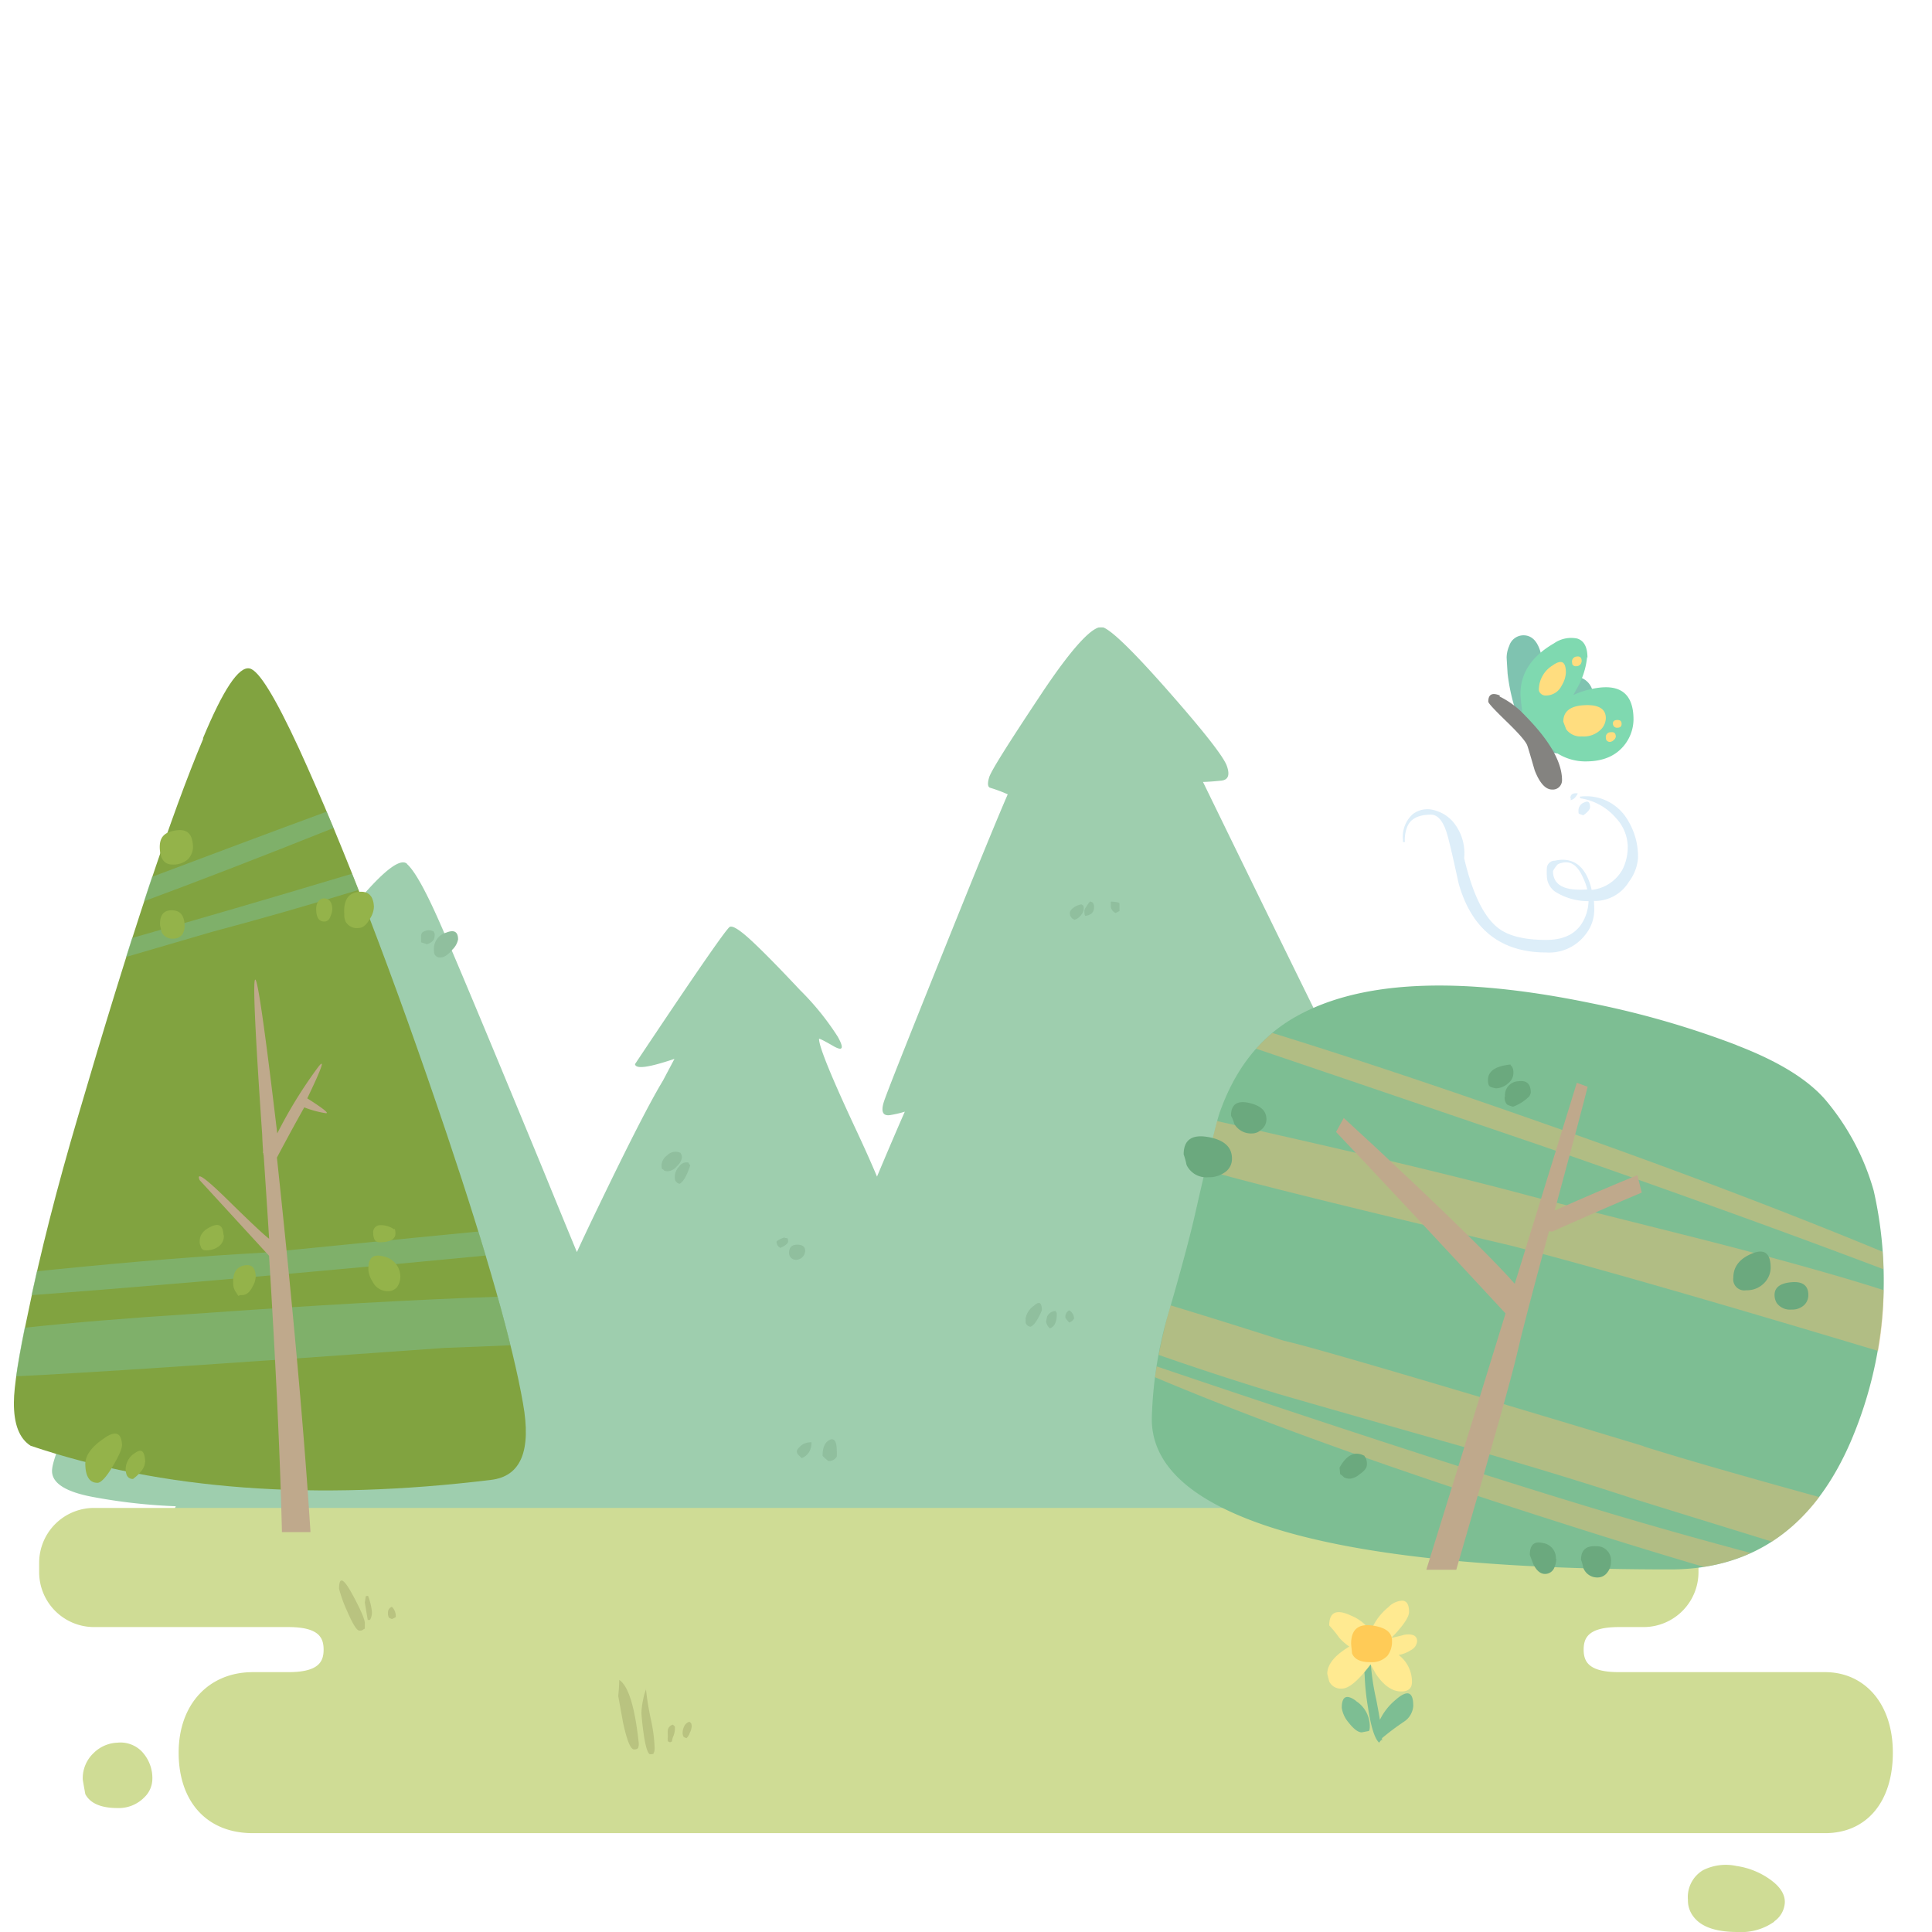 <svg id="decor" xmlns="http://www.w3.org/2000/svg" xmlns:xlink="http://www.w3.org/1999/xlink" viewBox="0 0 300 300"><defs><style>.cls-1{fill:none;}.cls-2{opacity:0.75;}.cls-3{clip-path:url(#clip-path);}.cls-4{clip-path:url(#clip-path-2);}.cls-5{fill:#52a86f;}.cls-11,.cls-12,.cls-14,.cls-15,.cls-16,.cls-17,.cls-18,.cls-19,.cls-20,.cls-21,.cls-22,.cls-5,.cls-6,.cls-7,.cls-8{fill-rule:evenodd;}.cls-6{fill:#3a8c53;}.cls-7{fill:#bfd072;}.cls-8{fill:#578400;}.cls-9{opacity:0.5;}.cls-10{clip-path:url(#clip-path-3);}.cls-11{fill:#aa8c65;}.cls-12{fill:#70990d;}.cls-13{clip-path:url(#clip-path-4);}.cls-14{fill:#dba548;}.cls-15{fill:#a2af56;}.cls-16{fill:#ffe36c;}.cls-17{fill:#ffba1f;}.cls-18{fill:#54af96;}.cls-19{fill:#54cc96;}.cls-20{fill:#ffd254;}.cls-21{fill:#5b5955;}.cls-22{fill:#d2e8f7;}</style><clipPath id="clip-path"><rect class="cls-1" x="2.1" y="97.41" width="291.81" height="202.59"/></clipPath><clipPath id="clip-path-2"><rect class="cls-1" x="8.08" y="97.41" width="226.93" height="144.35"/></clipPath><clipPath id="clip-path-3"><rect class="cls-1" x="2.49" y="126.04" width="76.79" height="87.67"/></clipPath><clipPath id="clip-path-4"><rect class="cls-1" x="179.34" y="160.37" width="113.15" height="82.94"/></clipPath></defs><title>Plan de travail 9</title><g class="cls-2"><g class="cls-3"><g class="cls-2"><g class="cls-4"><path class="cls-5" d="M63.2,134.17q1.67,1.47,4.73,8.3t16.42,39.22q3,7.35,5.23,12.73c1-2.19,2.21-4.73,3.6-7.6q6.9-14.31,9.75-19l1.8-3.4c-4,1.35-6,1.63-6.13.82q14-21,14.73-21.32c.5-.22,1.71.59,3.65,2.42s4.35,4.31,7.25,7.4A41.83,41.83,0,0,1,130.1,161c1,1.81.78,2.28-.7,1.43s-2.22-1.23-2.22-1.1q0,1.8,5.7,14,2,4.27,3.3,7.37Q139,176,140.5,172.62a16.21,16.21,0,0,1-2.1.5c-1.3.27-1.68-.44-1.12-2.13s4.7-12.09,12.42-31.22q4.68-11.58,6.78-16.43a23.31,23.31,0,0,0-2.68-1c-.43-.1-.5-.65-.2-1.65s3-5.27,8-12.8,8.29-11,9.7-10.47,4.84,3.89,10.27,10.07,8.42,10,8.93,11.43.22,2.19-.88,2.3-2,.18-2.82.2q21,43.11,25.22,51.25t4.78,9.67c.36,1,0,1.46-1.08,1.28a8.52,8.52,0,0,0-1.5-.2L235,241.77H23.85c.38-.93.83-2,1.33-3.15.82-1.92,1.53-3.49,2.12-4.73a87.62,87.62,0,0,1-12.37-1.35q-6.93-1.18-6.85-4.2t8.3-19q8.24-16,19.85-38T54.68,141q6.85-8.34,8.52-6.87"/><path class="cls-6" d="M71.13,145.87a3,3,0,0,1-.9,1.6q-1,1.2-1.8,1.2a.92.92,0,0,1-1-.6,3.45,3.45,0,0,1-.05-.75,2.58,2.58,0,0,1,1.9-2.5c1.23-.5,1.85-.15,1.85,1.05m-5.35-1.2a1.55,1.55,0,0,1,1.6,0,.48.48,0,0,0,.1.25,1.78,1.78,0,0,1,0,.55,1.05,1.05,0,0,1-.3.65,1.84,1.84,0,0,1-.9.5l-.9-.3v-1a.76.76,0,0,1,.35-.65M45.53,157.22q2.1,0,2.1,1.35c0,.43-.4,1-1.2,1.7a4.68,4.68,0,0,1-3.15,1.3,1.07,1.07,0,0,1-1.05-.6,1.44,1.44,0,0,1-.15-.65,3.15,3.15,0,0,1,.55-1.85,3.23,3.23,0,0,1,2.9-1.25m5.9,6.85a17.29,17.29,0,0,1-1.55.8l-.5-.15c-.17-.1-.25-.32-.25-.65a1.73,1.73,0,0,1,1.35-1.75c.87-.34,1.3,0,1.3.85a1.13,1.13,0,0,1-.35.9m-4,38a1.63,1.63,0,0,1-.1-.75c0-.87.6-1.45,1.8-1.75s1.75.15,1.75,1.25a1.71,1.71,0,0,1-.55,1.1,2,2,0,0,1-1.65.8c-.67,0-1.08-.22-1.25-.65m7.6-.6c.93-.44,1.4-.09,1.4,1.05,0,.83-.65,1.45-2,1.85l-.9-.8a2.22,2.22,0,0,1,1.45-2.1m-32.1,23.1c1.17-.14,1.75.21,1.75,1.05a1.75,1.75,0,0,1-2,1.95,1.39,1.39,0,0,1-1.35-.65l-.15-.7c0-.94.58-1.49,1.75-1.65m3.7,4.35c-.13-.1-.2-.4-.2-.9,0-.34.25-.67.75-1a2.31,2.31,0,0,1,2.1-.2s0,.06.1.1a1.78,1.78,0,0,1,.05.55c0,.4-.28.78-.85,1.15a2.32,2.32,0,0,1-1,.45,5.11,5.11,0,0,1-.75,0Zm147.25-88.65v1.2l-.6.3a1.24,1.24,0,0,1-.75-1.2V140a4.93,4.93,0,0,1,1.2.15Zm-5.65.3a1.17,1.17,0,0,1,.1.6,1.52,1.52,0,0,1-.4.9,2,2,0,0,1-1,.75,1.05,1.05,0,0,1-.75-1.1c0-.24.2-.5.6-.8a2.94,2.94,0,0,1,1.2-.5,1.3,1.3,0,0,0,.2.15m.6.15a3.46,3.46,0,0,1,.55-.75c.27.1.42.18.45.25a1.19,1.19,0,0,1,.15.7c0,.73-.45,1.16-1.35,1.3-.1-.07-.15-.35-.15-.85a1.77,1.77,0,0,1,.35-.65m31.25,29.35a2.4,2.4,0,0,1,.5,1.5,2.51,2.51,0,0,1-.2,1c-.2.36-.43.55-.7.55s-.63-.35-.9-1.05a3.91,3.91,0,0,1-.3-1.15l.05-1.35a1.23,1.23,0,0,1,1.55.5m-3.1,3.1a1.82,1.82,0,0,1-.5-.25.85.85,0,0,1-.25-.7,1.29,1.29,0,0,1,.75-1.35,1.62,1.62,0,0,1,.55.5,1.18,1.18,0,0,1,.2.75c0,.5,0,.73-.1.7Zm-2.95.15c0,.06-.15.11-.35.15a1.28,1.28,0,0,1-.4-.1q-.15-.1-.15-.6a.8.8,0,0,1,.2-.65,1.3,1.3,0,0,1,.5-.05,1.05,1.05,0,0,1,.35.75Zm-91.2,7.5a2,2,0,0,1,.85-1.4,1.8,1.8,0,0,1,2.1-.4.49.49,0,0,0,.1.2,1.17,1.17,0,0,1,.1.6,2.25,2.25,0,0,1-.75,1.25,2.07,2.07,0,0,1-1.4.8,1.29,1.29,0,0,1-.6-.1.75.75,0,0,0-.3-.25c-.07,0-.1-.2-.1-.7m4.45.15q-.8,2.4-1.65,2.85a.92.92,0,0,1-.7-.6,1.83,1.83,0,0,1-.05-.55,2.32,2.32,0,0,1,.65-1.5,1.38,1.38,0,0,1,1.45-.65Zm52.05,23.9a3.05,3.05,0,0,1,1.3-2.1c.83-.77,1.25-.54,1.25.7q-1,2.34-1.8,2.55a1,1,0,0,1-.7-.55,2.12,2.12,0,0,1,0-.6m-37.5-12.7a1.42,1.42,0,0,0,.45.1c.1,0,.15.2.15.5s-.4.65-1.2,1a1.07,1.07,0,0,1-.6-1,3.26,3.26,0,0,1,1.2-.6m2,1.1c.83,0,1.25.3,1.25,1a1.46,1.46,0,0,1-1.35,1.35,1.07,1.07,0,0,1-1-.5,1.16,1.16,0,0,1-.15-.6c0-.84.43-1.25,1.3-1.25m5,30.3c.73-.3,1.1.26,1.1,1.7a5.29,5.29,0,0,1,0,.9,1.37,1.37,0,0,1-1.3.7,7.93,7.93,0,0,1-.9-.8c0-1.34.38-2.17,1.15-2.5m-2.9.35a1.27,1.27,0,0,1,0,.5,2.33,2.33,0,0,1-1.5,2l-.55-.55a.84.84,0,0,1-.2-.5c0-.2.18-.47.55-.8a2.2,2.2,0,0,1,1.55-.6Zm38.1-20.1a3.19,3.19,0,0,1,0,.65,2.51,2.51,0,0,1-.25,1.05,1.35,1.35,0,0,1-.8.75,1.85,1.85,0,0,1-.6-1.05l.15-.75a1.48,1.48,0,0,1,1.35-.9.88.88,0,0,0,.1.25m1.4.75a1.11,1.11,0,0,1,.6-1.1,1.5,1.5,0,0,1,.75,1.3,1.72,1.72,0,0,1-.75.6c-.4-.44-.6-.7-.6-.8"/></g></g><path class="cls-7" d="M293.92,272.15c0-7.76-4.51-12.5-10.51-12.5h-32c-4.68,0-5.5-1.58-5.5-3.5s.82-3.5,5.5-3.5h3.83a8.53,8.53,0,0,0,8.5-8.5v-1.5a8.52,8.52,0,0,0-8.5-8.5H14.59a8.53,8.53,0,0,0-8.51,8.5v1.5a8.53,8.53,0,0,0,8.51,8.5H44.75c4.68,0,5.5,1.57,5.5,3.5s-.82,3.5-5.5,3.5h-5.5c-6.83,0-11.51,5-11.51,12.5s4.28,12.5,11.51,12.5H283.41c6.34,0,10.51-4.74,10.51-12.5"/><path class="cls-7" d="M275.5,298.4a8.89,8.89,0,0,1-5.7,1.6q-5.06,0-6.85-2.4a4.1,4.1,0,0,1-.85-2.6,4.86,4.86,0,0,1,2.35-4.6,7.91,7.91,0,0,1,5.2-.65,11.87,11.87,0,0,1,5.15,2.05c1.57,1.1,2.35,2.28,2.35,3.55a3.81,3.81,0,0,1-1.65,3M22.4,279.1a5.53,5.53,0,0,1-4.15,1.65c-2.57,0-4.23-.72-5-2.15-.27-1.47-.4-2.23-.4-2.3a5.39,5.39,0,0,1,1.7-4.1,5.54,5.54,0,0,1,3.7-1.6,4.62,4.62,0,0,1,3.7,1.3,6,6,0,0,1,1.7,4.55,4,4,0,0,1-1.25,2.65"/><path class="cls-8" d="M31.51,114.65q4.74-11.4,7.25-10.85,2.1.4,7.65,12.4,10.55,23.05,23,60,9.39,27.94,11.8,41.7,2,11.1-5,11.9-40.9,5-71.45-5.3-2.65-1.69-2.6-6.75,0-3.64,2.2-13.9,2.79-13.7,7.8-30.65,12-41,19.4-58.5"/><g class="cls-9"><g class="cls-10"><path class="cls-5" d="M51.79,128.57q-8.25,3.3-16.23,6.38c-4.74,1.83-9.13,3.49-13.21,5,.42-1.3.84-2.56,1.25-3.79,3.59-1.36,7.42-2.79,11.5-4.32q8.25-3.09,15.63-5.81l1.06,2.53M32.91,144.7q10.86-2.88,22.76-6.51l-1-2.52-1.38.41Q36,141.27,20.5,145.65c-.31,1-.62,2-.94,2.95,4.15-1.2,8.59-2.5,13.35-3.9m36.14,64.6c3.78-.13,7.18-.27,10.22-.41q-.85-3.49-2-7.53Q58.37,202,30.21,204,14.63,205,3.82,206.17q-.91,4.53-1.33,7.54,15.63-.74,66.56-4.41m-6.7-13.1q6.91-.64,13.07-1.24c-.36-1.21-.74-2.46-1.13-3.73l-9.44.92q-24,2.4-24.5,2.4-13.09.7-31.64,2.55l-3,.31c-.28,1.25-.56,2.48-.82,3.7q22.88-1.7,57.48-4.91"/></g></g><path class="cls-11" d="M40.85,179.05a.51.51,0,0,1,0-.3c-.06-.87-.11-1.73-.14-2.6q-3.32-48,2.34-.15a71.67,71.67,0,0,1,6.2-10.1q2-2.7-1.54,4.65,3.84,2.44,2.84,2.3a15.18,15.18,0,0,1-3.3-.9q-1.89,3.35-4.25,7.8,3.78,35.38,5.21,58.15H43.78q-.41-17.22-2-42.9L31,183.25q-.86-2.06,4.39,3.1t6.4,6c-.29-4.63-.58-8.93-.84-12.9a1.39,1.39,0,0,1-.06-.4"/><path class="cls-12" d="M50.26,139.5c.83,0,1.28.5,1.34,1.6a2.84,2.84,0,0,1-.25,1.1c-.19.6-.53.9-1,.9-.76,0-1.18-.55-1.25-1.65s.32-1.85,1.16-1.95m-23.45-5.25c-1.27,0-1.94-.85-2-2.55s.71-2.48,2.45-2.75,2.59.45,2.7,2.35a2.79,2.79,0,0,1-.8,2.15,3.43,3.43,0,0,1-2.35.8m1.5,10.85a1.68,1.68,0,0,1-1.4.65,1.85,1.85,0,0,1-1.81-1c-.16-.7-.25-1.07-.25-1.1-.06-1.53.54-2.3,1.81-2.3s1.93.72,2,2.25a2.46,2.46,0,0,1-.35,1.5m27.35-1a2,2,0,0,1-2-1,2.55,2.55,0,0,1-.2-1.15c-.14-2.1.58-3.25,2.14-3.45s2.39.57,2.46,2.3a3.56,3.56,0,0,1-.65,1.9c-.5.93-1.09,1.4-1.75,1.4m5.55,46.75.1,0a2.58,2.58,0,0,1,.1.65c0,.93-.81,1.4-2.5,1.4a.83.83,0,0,1-.85-.7,1.66,1.66,0,0,1-.1-.7,1.07,1.07,0,0,1,.95-1.25,3.53,3.53,0,0,1,2.3.65M57.85,199a3.79,3.79,0,0,1-.64-1.7c-.11-1.93.68-2.67,2.35-2.2a3.21,3.21,0,0,1,2.6,2.95,2.79,2.79,0,0,1-.5,1.8,1.82,1.82,0,0,1-1.45.65,2.62,2.62,0,0,1-2.36-1.5M34.76,191.8a2,2,0,0,1-.8,1.75,3.31,3.31,0,0,1-2,.6.75.75,0,0,1-.8-.65,1.23,1.23,0,0,1-.15-.75c0-1,.56-1.73,1.79-2.3s1.84-.12,1.91,1.35m5,6.35a3.07,3.07,0,0,1-.45,1.55c-.44.93-1,1.4-1.66,1.4h-.29a.53.53,0,0,0-.25.15,1.71,1.71,0,0,1-.35-.5,2.33,2.33,0,0,1-.5-1.5c-.07-1.6.5-2.52,1.7-2.75s1.73.35,1.8,1.65m-17.2,28.9c0,.77-.59,1.63-1.85,2.6a1,1,0,0,1-1-.65,2.83,2.83,0,0,1-.15-.8A3,3,0,0,1,21,225.6c1-.73,1.48-.25,1.55,1.45M16,223.45c1.86-1.37,2.85-1.07,2.95.9,0,.57-.45,1.68-1.45,3.35s-1.82,2.55-2.36,2.55c-1.19,0-1.83-.92-1.89-2.75q-.11-2.06,2.75-4.05"/><path class="cls-5" d="M269.65,162.3q9.8,3.75,13.9,8.6a37.81,37.81,0,0,1,7.4,14,63.35,63.35,0,0,1-3.4,38.55Q279,243.7,259.35,243.7q-42.15,0-62.5-6.7-18-6-18-16.65a63.69,63.69,0,0,1,2.3-15.45q3-10.25,4.3-15.85,3.41-15,4-16.45,3.45-9.65,10.95-14.25,15-9.15,46.8-2.55a140.23,140.23,0,0,1,22.5,6.5"/><g class="cls-9"><g class="cls-13"><path class="cls-14" d="M179.6,212.17q48.65,16.46,74,23.88,8.22,2.41,18.25,5.1a27.62,27.62,0,0,1-7.29,2.15q-9.81-2.88-21.31-6.55-39.08-12.41-63.91-22.9c.08-.55.17-1.11.26-1.68m75.6,12.38Q205,209.4,199.4,208.2q-9.41-3-17.61-5.5c-.21.71-.42,1.44-.64,2.2-.49,1.92-.9,3.74-1.23,5.49q9.08,3.17,18.38,6,2.85.85,26.2,7.5,16.55,4.69,29.05,8.8,1.26.42,21.6,6.69a28.7,28.7,0,0,0,7.34-6.92q-18.15-5-27.29-7.87m-16.5-50.5q-23.5-8.24-41.12-13.69a25.3,25.3,0,0,0-2.53,2.44q17.7,6,44.1,15,30.42,10.57,53.3,19.24c0-.94-.06-1.84-.12-2.71q-23.77-9.83-53.63-20.28m53.79,26.24q-2.55-.81-5.14-1.59-11.25-3.34-27.05-7.3-20.36-5.1-23.15-5.85-14.75-3.95-40.25-9.7c-2.81-.66-5.44-1.26-7.92-1.81q-.58,2.24-1.83,7.61,4.66,1.28,9.65,2.55,13.75,3.5,37.7,9.15,17.46,4.46,57.14,16.38a55.5,55.5,0,0,0,.85-9.44"/></g></g><path class="cls-6" d="M274.15,199a3.71,3.71,0,0,1-3,1.35,1.72,1.72,0,0,1-2-1.95q0-2.55,2.9-3.75t2.9,2.25a3.48,3.48,0,0,1-.8,2.1m6.65,2.1a2.17,2.17,0,0,1-.55,1.45,2.68,2.68,0,0,1-2.05.8,2.56,2.56,0,0,1-2.3-1,2.49,2.49,0,0,1-.35-1.25c0-1.2.88-1.85,2.65-2s2.6.57,2.6,2m-30.65,41.4a2.59,2.59,0,0,1-.55,1.65,1.87,1.87,0,0,1-1.55.8,2.31,2.31,0,0,1-2.2-1.5,6.31,6.31,0,0,0-.35-1.25c0-1.5.78-2.2,2.35-2.1a2.19,2.19,0,0,1,2.3,2.4m-53.5-68.7a2,2,0,0,1-.85,1.65,2,2,0,0,1-1.35.55,3,3,0,0,1-2.8-1.5,5.1,5.1,0,0,0-.5-1.25c0-1.73.92-2.4,2.75-2s2.75,1.22,2.75,2.55m-5.35,6.1a2.51,2.51,0,0,1-1.2,2.2,4.14,4.14,0,0,1-2.45.7,3.4,3.4,0,0,1-3.4-1.9,12.22,12.22,0,0,0-.45-1.65q0-3.34,3.75-2.7t3.75,3.35M235,166.7a2,2,0,0,1-.8,1.5,3,3,0,0,1-1.9.8,4.36,4.36,0,0,1-.9-.25c-.23-.13-.35-.48-.35-1.05,0-1.37,1.17-2.17,3.5-2.4,0,.07.08.18.25.35a1.89,1.89,0,0,1,.2,1m-1.3,3.65a2.16,2.16,0,0,1,2-2.4c1.33-.2,2,.38,2,1.75a1.25,1.25,0,0,1-.45.8,7.17,7.17,0,0,1-2.3,1.4,4.33,4.33,0,0,1-.95-.35,1.57,1.57,0,0,1-.35-1.2m-21.8,55.7a.8.8,0,0,0,.2.35,2.18,2.18,0,0,1,.2,1.1c0,.47-.37.95-1.1,1.45a2.88,2.88,0,0,1-1.4.7,1.89,1.89,0,0,1-1.05-.2,4.34,4.34,0,0,0-.6-.5l-.1-1q1.65-3,3.85-1.85m29.8,16a3.17,3.17,0,0,1-.25,1.25,1.55,1.55,0,0,1-1.5,1.1q-1.05,0-1.8-1.5l-.55-1.45c0-1.57.68-2.18,2-1.85a2.35,2.35,0,0,1,2.05,2.45"/><path class="cls-11" d="M244.83,168.13l1.7.62q-1,4-4.33,16.3c-.27,1-.54,2-.8,2.93q7.35-3.27,12.85-5.5c.21.86.44,1.76.68,2.7q-6,2.52-13.93,6.07l-.47-.07q-3.94,14.46-5,19.17-1.16,5.09-9.4,33.4l-4.65,0q4.94-15.9,12.3-39.8-17.34-18.72-26.32-28.18l1.2-2.17q4.6,4.2,10.07,9.37,12.42,11.75,16.48,16.38l9.65-31.25"/><path class="cls-15" d="M57.15,247.8a9.72,9.72,0,0,1,.6,2.45,2.34,2.34,0,0,1-.3,1.3H57.1l-.45-2.7q.15-1,.15-1Zm-2.5-.35c1.33,2.43,2,4,2,4.6v.85a.73.73,0,0,0-.25.15.87.87,0,0,1-.6.15q-.6,0-1.95-3.15a19.87,19.87,0,0,1-1.2-3.35q0-2.89,2,.75m6.8,3.65a2.8,2.8,0,0,1-.6.3,2.08,2.08,0,0,1-.45-.2,1.21,1.21,0,0,1-.15-.7.92.92,0,0,1,.6-1,2,2,0,0,1,.6,1.6m38.85,11.15a44.9,44.9,0,0,0,.75,4.65,24.52,24.52,0,0,1,.6,4.45c0,.5-.05.77-.15.8l0,.15c-.07.07-.25.1-.55.1s-.7-1-1-3.15-.35-3.22-.35-3.25a10.45,10.45,0,0,1,.25-2,7.75,7.75,0,0,1,.5-1.75m-4.2-1.4q2.15,1.39,3.05,9.95a2.61,2.61,0,0,1-.1.6c-.1.17-.32.25-.65.25-.53,0-1.1-1.38-1.7-4.15L96,263.35c.1-1,.15-1.87.15-2.5M106,269a2.14,2.14,0,0,1,.2-.85,1.33,1.33,0,0,1,.85-.8,1.82,1.82,0,0,0,.25.2,1.17,1.17,0,0,1,.1.6,2.63,2.63,0,0,1-.3.95,1.8,1.8,0,0,1-.5.8,2.08,2.08,0,0,1-.45-.2,1.21,1.21,0,0,1-.15-.7m-1.5-1.2s.07.1.2.2.1.2.1.5a3.38,3.38,0,0,1-.2,1,2.56,2.56,0,0,0-.25.9l-.3.15c-.2-.07-.32-.13-.35-.2a2.38,2.38,0,0,1,0-.65,8.55,8.55,0,0,1,0-1.1,1.08,1.08,0,0,1,.8-.8"/><path class="cls-5" d="M219.45,264.9a3.18,3.18,0,0,1-1.45,2.45,38.85,38.85,0,0,0-3.4,2.55c0,.41,0,.5-.1.25l-.35.45q-1.05-.94-1.75-5.6a37.84,37.84,0,0,1-.5-4.9,26.14,26.14,0,0,1-.15-3.05,2.05,2.05,0,0,1,1.35-1.9,10.77,10.77,0,0,0-.3,2.4,37.9,37.9,0,0,0,.9,6.35q.36,1.85.57,3.15a9.25,9.25,0,0,1,2.38-3.05q2.81-2.5,2.8.9m-8.95-.8a4.65,4.65,0,0,1,2.2,3.95c0,.5-.07.75-.2.75l-1.05.2c-.6,0-1.3-.57-2.1-1.6a4.47,4.47,0,0,1-1-2.2q0-2.7,2.2-1.1"/><path class="cls-16" d="M212.83,253.33a9.12,9.12,0,0,1,2.77-3.78,3.18,3.18,0,0,1,2.2-1c.67.07,1,.65,1,1.75,0,.7-.7,1.82-2.1,3.35l-.65.68c.5-.1,1.18-.25,2-.48,1.3-.2,2,.13,2,1a1.76,1.76,0,0,1-1,1.4,5,5,0,0,1-1.87.73,5.25,5.25,0,0,1,2.07,4.17q0,1.5-1.65,1.5-2.15,0-4-2.8c-.3-.56-.56-1-.77-1.4q-2.85,3.75-4.43,3.75a2,2,0,0,1-2-1.1q-.3-1.16-.3-1.2,0-2.17,3.42-4.22a9,9,0,0,1-1.57-1.38,16.6,16.6,0,0,0-1.55-1.9q0-3.15,3.45-1.5a6.7,6.7,0,0,1,3,2.43"/><path class="cls-17" d="M216.15,254.8a3.62,3.62,0,0,1-.7,2.3,3.36,3.36,0,0,1-2.7,1c-1.5,0-2.43-.45-2.8-1.35q-.15-1.4-.15-1.5,0-3.26,3.2-2.85c2.1.27,3.15,1.05,3.15,2.35"/><path class="cls-18" d="M246.75,113.5q-1.35,3.56-4,3.55-5.35,0-7.6-7.35a29.77,29.77,0,0,1-1.05-5.1c-.1-1.6-.15-2.43-.15-2.5a4.56,4.56,0,0,1,.4-1.8,2.32,2.32,0,0,1,2.2-1.65q2.35,0,2.95,3.95c.07.57.1,2.08.1,4.55a10.8,10.8,0,0,1,1.6-1.2,5.69,5.69,0,0,1,3.05-.9,2.92,2.92,0,0,1,3.05,2.25,8.19,8.19,0,0,1,.3,2.6,12,12,0,0,1-.85,3.6"/><path class="cls-19" d="M246.45,102a12.21,12.21,0,0,1-1.7,5.1c-.15.29-.3.57-.45.83a13.28,13.28,0,0,1,3.1-1q6.25-1.25,6.25,4.8a6.51,6.51,0,0,1-1.25,3.75q-2,2.74-6.1,2.75a8.16,8.16,0,0,1-4.7-1.4L239.45,115q-2-1.8-2.25-2.1a3.27,3.27,0,0,1-1-2,.81.81,0,0,1,.15-.52c0-.14,0-.28-.05-.43-.13-1.07-.2-1.8-.2-2.2q0-4.84,5.2-7.85a4.65,4.65,0,0,1,3.6-.75c1.07.33,1.6,1.32,1.6,3"/><path class="cls-20" d="M244.75,103.45a.6.6,0,0,1-.6-.3l-.05-.35a.77.77,0,0,1,.75-.85c.5-.07.75.17.75.7a.92.92,0,0,1-.15.45.82.82,0,0,1-.7.35m4.6,8.1a2.6,2.6,0,0,1-.6,1.55,3.75,3.75,0,0,1-3.1,1.25,2.76,2.76,0,0,1-2.45-1.1q-.45-1.16-.45-1.2,0-2.4,3.3-2.55c2.2-.1,3.3.58,3.3,2m0,3a.74.74,0,0,1,.8-.8c.5-.07.75.17.75.7a.83.83,0,0,1-.3.5,1,1,0,0,1-.55.3.64.64,0,0,1-.65-.35Zm1.8-1.5a.6.6,0,0,1-.6-.3.6.6,0,0,1-.1-.35c0-.37.23-.55.7-.55s.65.2.65.6-.22.6-.65.6m-8-8.55a4.26,4.26,0,0,1-.65,2,2.71,2.71,0,0,1-2.4,1.55,1.11,1.11,0,0,1-.95-.4.82.82,0,0,1-.2-.5,4.47,4.47,0,0,1,2.1-3.75c1.4-1,2.1-.67,2.1,1.1"/><path class="cls-21" d="M232.85,108.15a13.46,13.46,0,0,1,4,3q5.7,5.8,5.7,10a1.48,1.48,0,0,1-.3.9,1.43,1.43,0,0,1-1.25.55c-1,0-1.93-1-2.7-3-.63-2.17-1-3.45-1.15-3.85-.23-.63-1.32-1.88-3.25-3.75s-2.8-2.82-2.8-3.05c0-1.13.6-1.45,1.8-.95"/><path class="cls-22" d="M245.35,124l0-.3a7.47,7.47,0,0,1,7.35,3.55,10.87,10.87,0,0,1,1.65,6,7,7,0,0,1-1.4,3.65,6.18,6.18,0,0,1-5.4,3h-.05a14.11,14.11,0,0,1,.05,1.6,6.12,6.12,0,0,1-1.35,3.6,7.07,7.07,0,0,1-6.1,2.8q-10.55,0-13.6-10.7c-.77-3.57-1.33-6-1.7-7.35-.6-2.23-1.47-3.35-2.6-3.35-1.9,0-3.12.6-3.65,1.8a5.36,5.36,0,0,0-.4,2.45h-.3v-.35a4.7,4.7,0,0,1,1.55-4,3.77,3.77,0,0,1,3.45-.55,5.69,5.69,0,0,1,3.25,2.4,7.52,7.52,0,0,1,1.25,5q1.9,8.06,5.1,10.7,2.35,2,7.65,2,4.45,0,5.95-3.35a7,7,0,0,0,.62-2.67,9.55,9.55,0,0,1-4.87-1.28,3,3,0,0,1-1.6-2.55,9.92,9.92,0,0,1,0-1.35,1.22,1.22,0,0,1,1.25-1.1,5.92,5.92,0,0,1,1.15-.15q3.15,0,4.35,3.9c.08.25.14.51.2.78A6.2,6.2,0,0,0,252,134.9a7.8,7.8,0,0,0,.75-3.6,6.66,6.66,0,0,0-1.8-4.25,9.1,9.1,0,0,0-5.6-3.1m1.12,14.15a9.86,9.86,0,0,0-.67-1.85c-.7-1.57-1.57-2.35-2.6-2.35a3.15,3.15,0,0,0-1.3.3,4.92,4.92,0,0,0-.75,1.05q0,2.9,4.15,2.9c.41,0,.8,0,1.17-.05"/><path class="cls-22" d="M245.85,126.6l-.7-.25s-.05-.12-.05-.45a1.35,1.35,0,0,1,.9-1.3q.9-.45.9.75c0,.33-.35.75-1.05,1.25m-2-2.65c0-.6.38-.85,1.15-.75-.3.6-.65.93-1,1-.07.17-.1.08-.1-.25"/></g></g></svg>